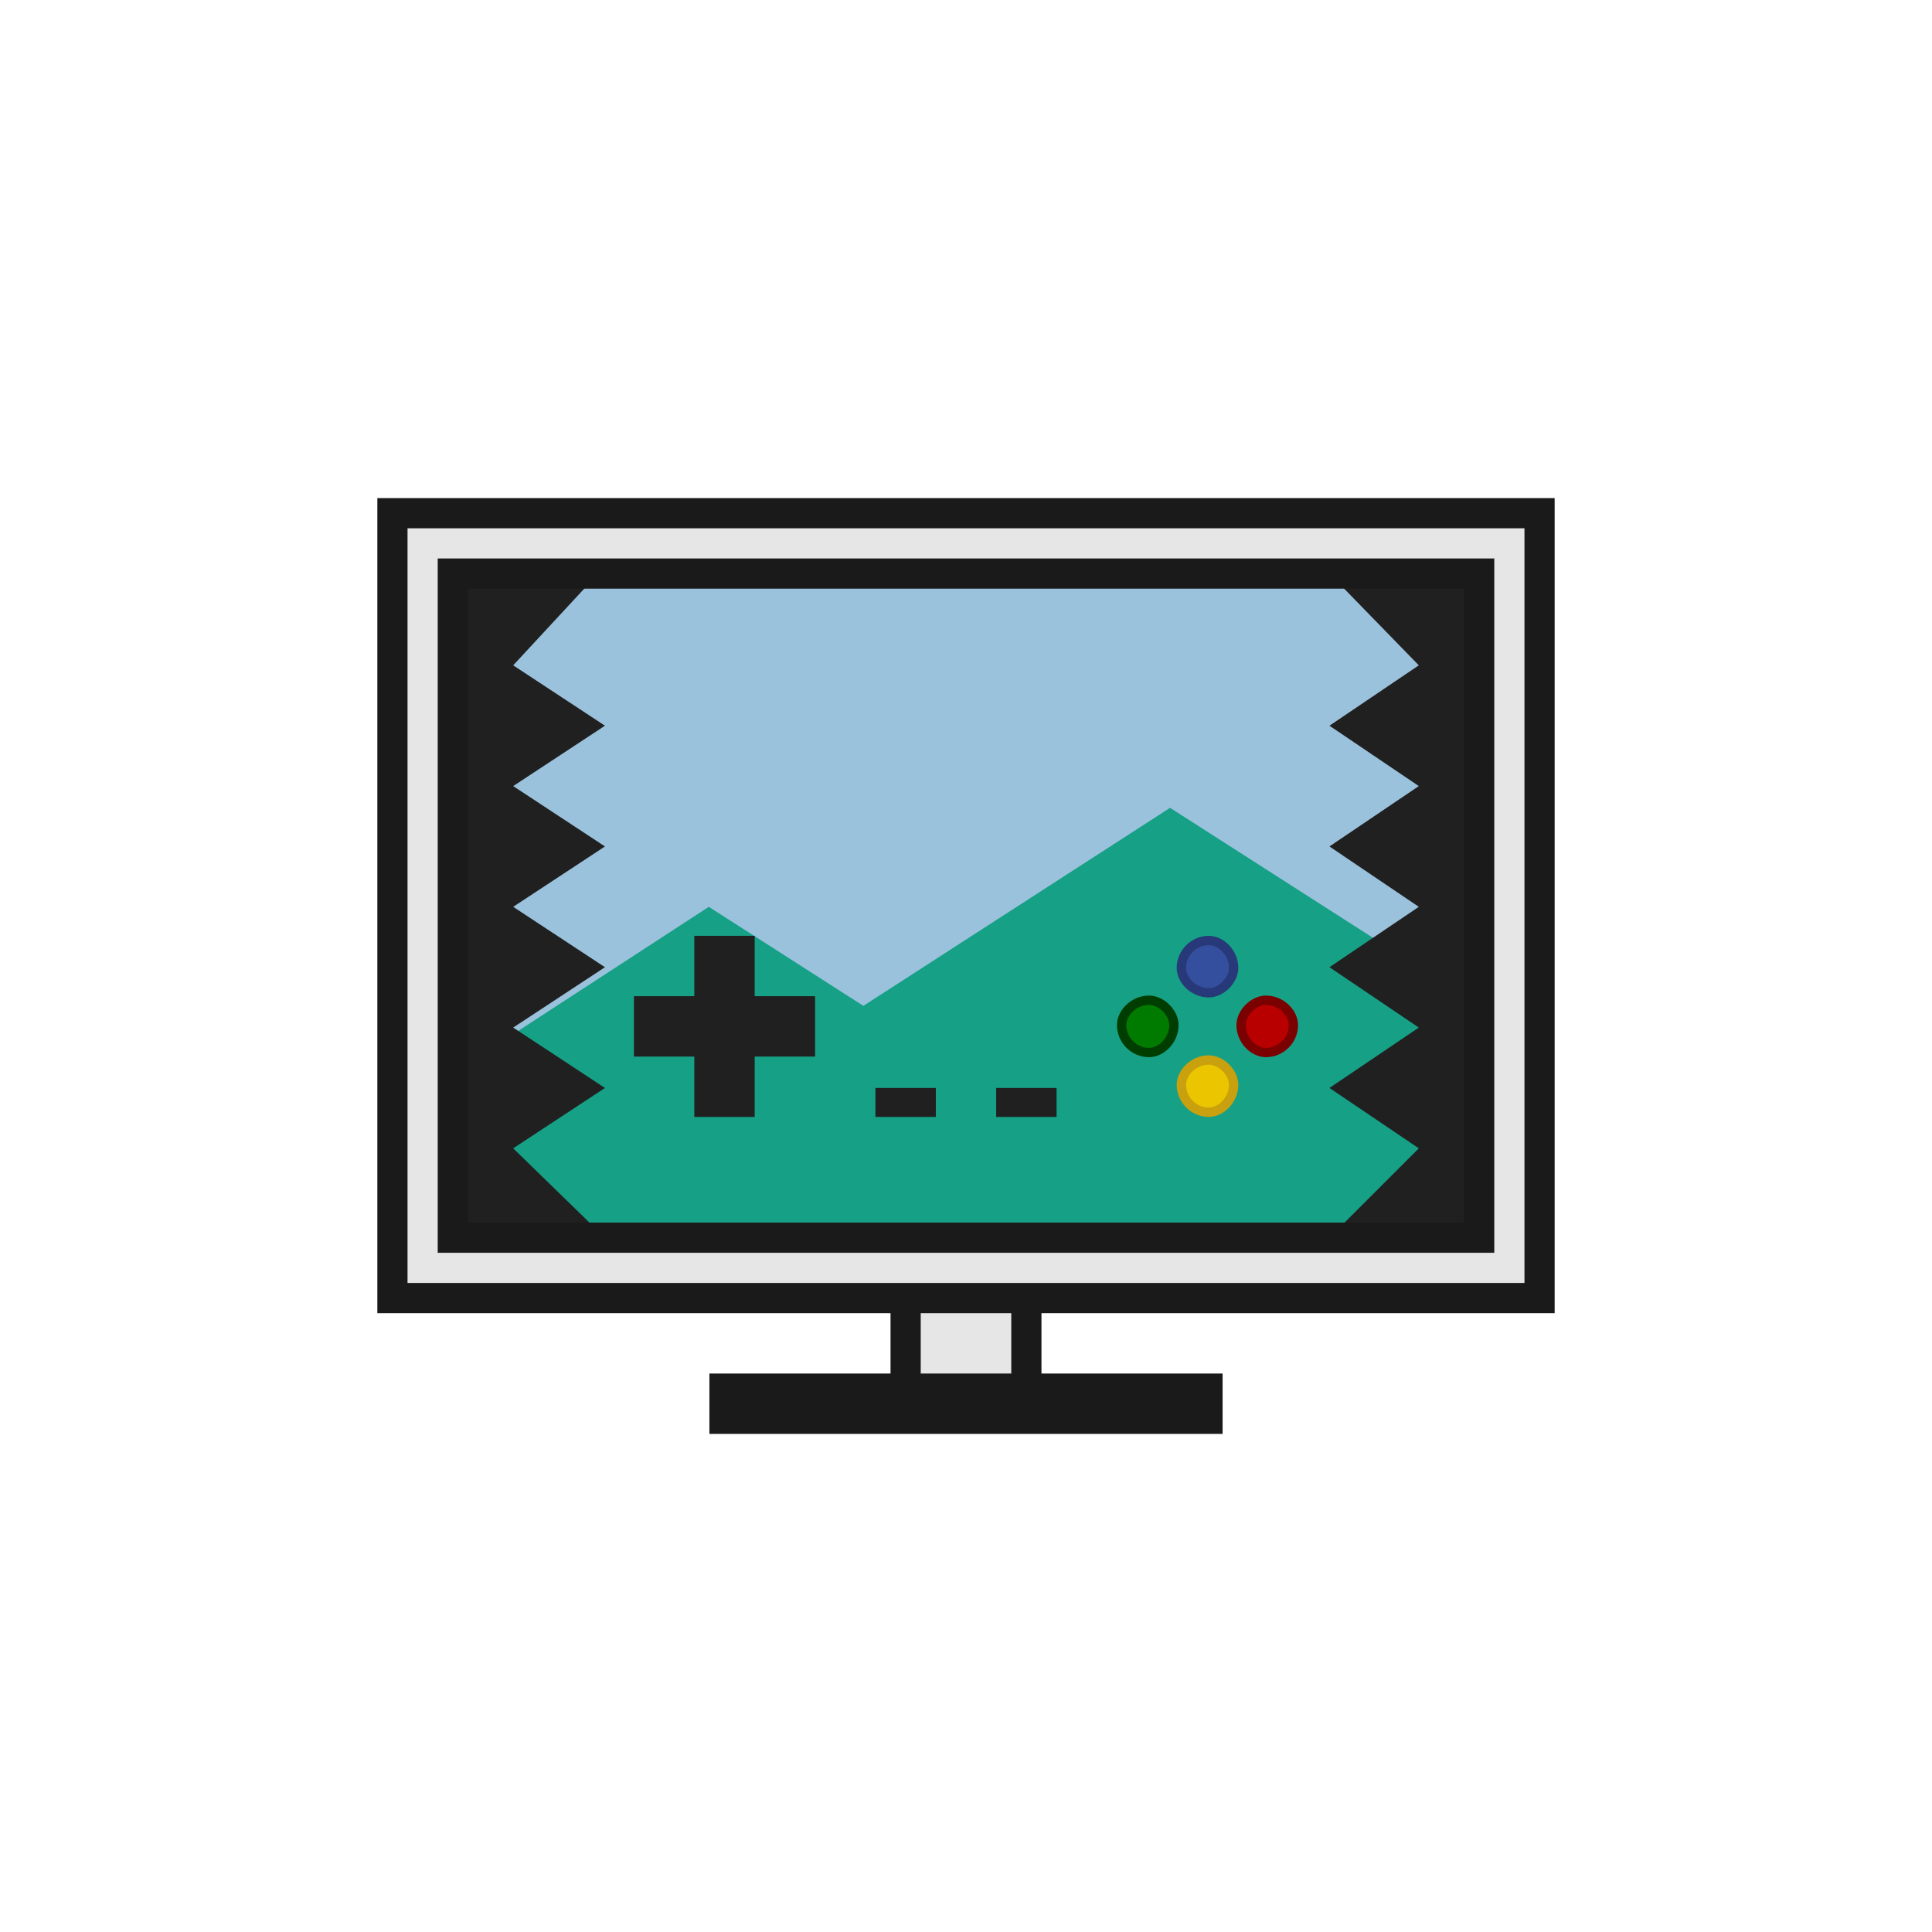 <?xml version="1.0" encoding="UTF-8" standalone="no"?>
<!-- Generator: Adobe Illustrator 16.0.0, SVG Export Plug-In . SVG Version: 6.00 Build 0)  -->

<svg
   xmlns:dc="http://purl.org/dc/elements/1.1/"
   xmlns:cc="http://creativecommons.org/ns#"
   xmlns:rdf="http://www.w3.org/1999/02/22-rdf-syntax-ns#"
   xmlns:svg="http://www.w3.org/2000/svg"
   xmlns="http://www.w3.org/2000/svg"
   xmlns:sodipodi="http://sodipodi.sourceforge.net/DTD/sodipodi-0.dtd"
   xmlns:inkscape="http://www.inkscape.org/namespaces/inkscape"
   version="1.1"
   id="Calque_1"
   x="0px"
   y="0px"
   width="64px"
   height="64px"
   viewBox="0 0 64 64"
   enable-background="new 0 0 64 64"
   xml:space="preserve"
   inkscape:version="0.92.3 (2405546, 2018-03-11)"
   sodipodi:docname="menu_overlay.svg"
   inkscape:export-filename="/media/familia/DATOS/ultimos/png/ik91"
   inkscape:export-xdpi="360"
   inkscape:export-ydpi="360"><defs
     id="defs6"><pattern
       y="0"
       x="0"
       height="6"
       width="6"
       patternUnits="userSpaceOnUse"
       id="EMFhbasepattern" /></defs><sodipodi:namedview
     pagecolor="#ffffff"
     bordercolor="#666666"
     borderopacity="1"
     objecttolerance="10"
     gridtolerance="10"
     guidetolerance="10"
     inkscape:pageopacity="0"
     inkscape:pageshadow="2"
     inkscape:window-width="1920"
     inkscape:window-height="1001"
     id="namedview4"
     showgrid="true"
     inkscape:zoom="20.85965"
     inkscape:cx="29.353838"
     inkscape:cy="30.660799"
     inkscape:window-x="-9"
     inkscape:window-y="-9"
     inkscape:window-maximized="1"
     inkscape:current-layer="Calque_1"
     inkscape:snap-bbox="false"
     inkscape:snap-midpoints="true"
     inkscape:snap-smooth-nodes="true"
     inkscape:object-nodes="true"
     inkscape:snap-intersection-paths="true"
     inkscape:object-paths="true"><inkscape:grid
       type="xygrid"
       id="grid2985"
       empspacing="4"
       visible="true"
       enabled="true"
       snapvisiblegridlinesonly="true" /></sodipodi:namedview><path
     id="path829"
     d="M 49,36.2 H 14.84 V 18.04 h 34.16 z"
     style="fill:#9bc2dd;fill-opacity:1;fill-rule:nonzero;stroke:none"
     inkscape:connector-curvature="0" /><path
     id="path831"
     d="M 15,41 H 49 V 33.32 L 38.76,26.76 28.6,33.32 l -5.12,-3.28 -8.48,5.52 z"
     style="fill:#16a085;fill-opacity:1;fill-rule:nonzero;stroke:none"
     inkscape:connector-curvature="0" /><path
     id="path833"
     d="M 13,17 V 43 H 51 V 17 Z m 7.04,1.76 24,0.24 2.96,3.04 -2.96,2 2.96,2 -2.96,2 2.96,2 -2.96,2 2.96,2 -2.96,2 2.96,2 -2.96,2.96 H 20.04 L 17,38.04 20.04,36.04 17,34.04 20.04,32.04 l -3.04,-2 3.04,-2 -3.04,-2 3.04,-2 -3.04,-2 z"
     style="fill:#202020;fill-opacity:1;fill-rule:nonzero;stroke:none"
     inkscape:connector-curvature="0"
     sodipodi:nodetypes="cccccccccccccccccccccccccccc" /><path
     id="path835"
     d="m 24,46 h 16 v 1 H 24 Z"
     style="fill:#e6e6e6;fill-opacity:1;fill-rule:nonzero;stroke:#1a1a1a;stroke-width:1;stroke-miterlimit:4;stroke-dasharray:none"
     inkscape:connector-curvature="0" /><path
     style="color:#000000;font-style:normal;font-variant:normal;font-weight:normal;font-stretch:normal;font-size:medium;line-height:normal;font-family:sans-serif;font-variant-ligatures:normal;font-variant-position:normal;font-variant-caps:normal;font-variant-numeric:normal;font-variant-alternates:normal;font-feature-settings:normal;text-indent:0;text-align:start;text-decoration:none;text-decoration-line:none;text-decoration-style:solid;text-decoration-color:#000000;letter-spacing:normal;word-spacing:normal;text-transform:none;writing-mode:lr-tb;direction:ltr;text-orientation:mixed;dominant-baseline:auto;baseline-shift:baseline;text-anchor:start;white-space:normal;shape-padding:0;clip-rule:nonzero;display:inline;overflow:visible;visibility:visible;opacity:1;isolation:auto;mix-blend-mode:normal;color-interpolation:sRGB;color-interpolation-filters:linearRGB;solid-color:#000000;solid-opacity:1;vector-effect:none;fill:#e6e6e6;fill-opacity:1;fill-rule:nonzero;stroke:#1a1a1a;stroke-width:1;stroke-linecap:butt;stroke-linejoin:miter;stroke-miterlimit:4;stroke-dasharray:none;stroke-dashoffset:0;stroke-opacity:1;color-rendering:auto;image-rendering:auto;shape-rendering:auto;text-rendering:auto;enable-background:accumulate"
     d="m 30,42 v 1 3 h 4 v -4 z"
     id="path837"
     inkscape:connector-curvature="0" /><path
     id="path839"
     d="m 21,33 h 6 v 2 h -6 z"
     style="fill:#202020;fill-opacity:1;fill-rule:nonzero;stroke:none"
     inkscape:connector-curvature="0" /><path
     id="path841"
     d="m 25,31 v 6 h -2 v -6 z"
     style="fill:#202020;fill-opacity:1;fill-rule:nonzero;stroke:none"
     inkscape:connector-curvature="0" /><path
     id="path843"
     d="m 29,36.04 h 2 v 0.96 h -2 z"
     style="fill:#202020;fill-opacity:1;fill-rule:nonzero;stroke:none"
     inkscape:connector-curvature="0" /><path
     id="path845"
     d="m 33,36.04 h 2 v 0.96 h -2 z"
     style="fill:#202020;fill-opacity:1;fill-rule:nonzero;stroke:none"
     inkscape:connector-curvature="0" /><path
     id="path849"
     d="m 39.134,35.938 c 0,0.495 0.412,0.907 0.907,0.907 0.412,0 0.825,-0.412 0.825,-0.907 0,-0.412 -0.412,-0.825 -0.825,-0.825 -0.495,0 -0.907,0.412 -0.907,0.825 z"
     style="fill:#eac500;fill-opacity:1;fill-rule:nonzero;stroke:#c9a00d;stroke-width:0.309;stroke-linecap:butt;stroke-linejoin:miter;stroke-miterlimit:4;stroke-dasharray:none;stroke-opacity:1"
     inkscape:connector-curvature="0" /><path
     id="path851"
     d="m 39.134,32.062 c 0,0.412 0.412,0.825 0.907,0.825 0.412,0 0.825,-0.412 0.825,-0.825 0,-0.495 -0.412,-0.907 -0.825,-0.907 -0.495,0 -0.907,0.412 -0.907,0.907 z"
     style="fill:#354f9f;fill-opacity:1;fill-rule:nonzero;stroke:#273979;stroke-width:0.309;stroke-linecap:butt;stroke-linejoin:miter;stroke-miterlimit:4;stroke-dasharray:none;stroke-opacity:1"
     inkscape:connector-curvature="0" /><path
     id="path853"
     d="m 38.062,33.134 c -0.495,0 -0.907,0.412 -0.907,0.825 0,0.495 0.412,0.907 0.907,0.907 0.412,0 0.825,-0.412 0.825,-0.907 0,-0.412 -0.412,-0.825 -0.825,-0.825 z"
     style="fill:#007b00;fill-opacity:1;fill-rule:nonzero;stroke:#003d00;stroke-width:0.309;stroke-linecap:butt;stroke-linejoin:miter;stroke-miterlimit:4;stroke-dasharray:none;stroke-opacity:1"
     inkscape:connector-curvature="0" /><path
     id="path855"
     d="m 41.938,33.134 c -0.412,0 -0.825,0.412 -0.825,0.825 0,0.495 0.412,0.907 0.825,0.907 0.495,0 0.907,-0.412 0.907,-0.907 0,-0.412 -0.412,-0.825 -0.907,-0.825 z"
     style="fill:#b80000;fill-opacity:1;fill-rule:nonzero;stroke:#7b0000;stroke-width:0.309;stroke-linecap:butt;stroke-linejoin:miter;stroke-miterlimit:4;stroke-dasharray:none;stroke-opacity:1"
     inkscape:connector-curvature="0" /><path
     id="path857"
     d="m 13,17 v 0.96 25.04 H 51 V 17 Z m 2,2 H 49 V 41 H 15 Z"
     style="fill:#e6e6e6;fill-opacity:1;fill-rule:nonzero;stroke:#1a1a1a;stroke-width:1;stroke-miterlimit:4;stroke-dasharray:none"
     inkscape:connector-curvature="0" /></svg>